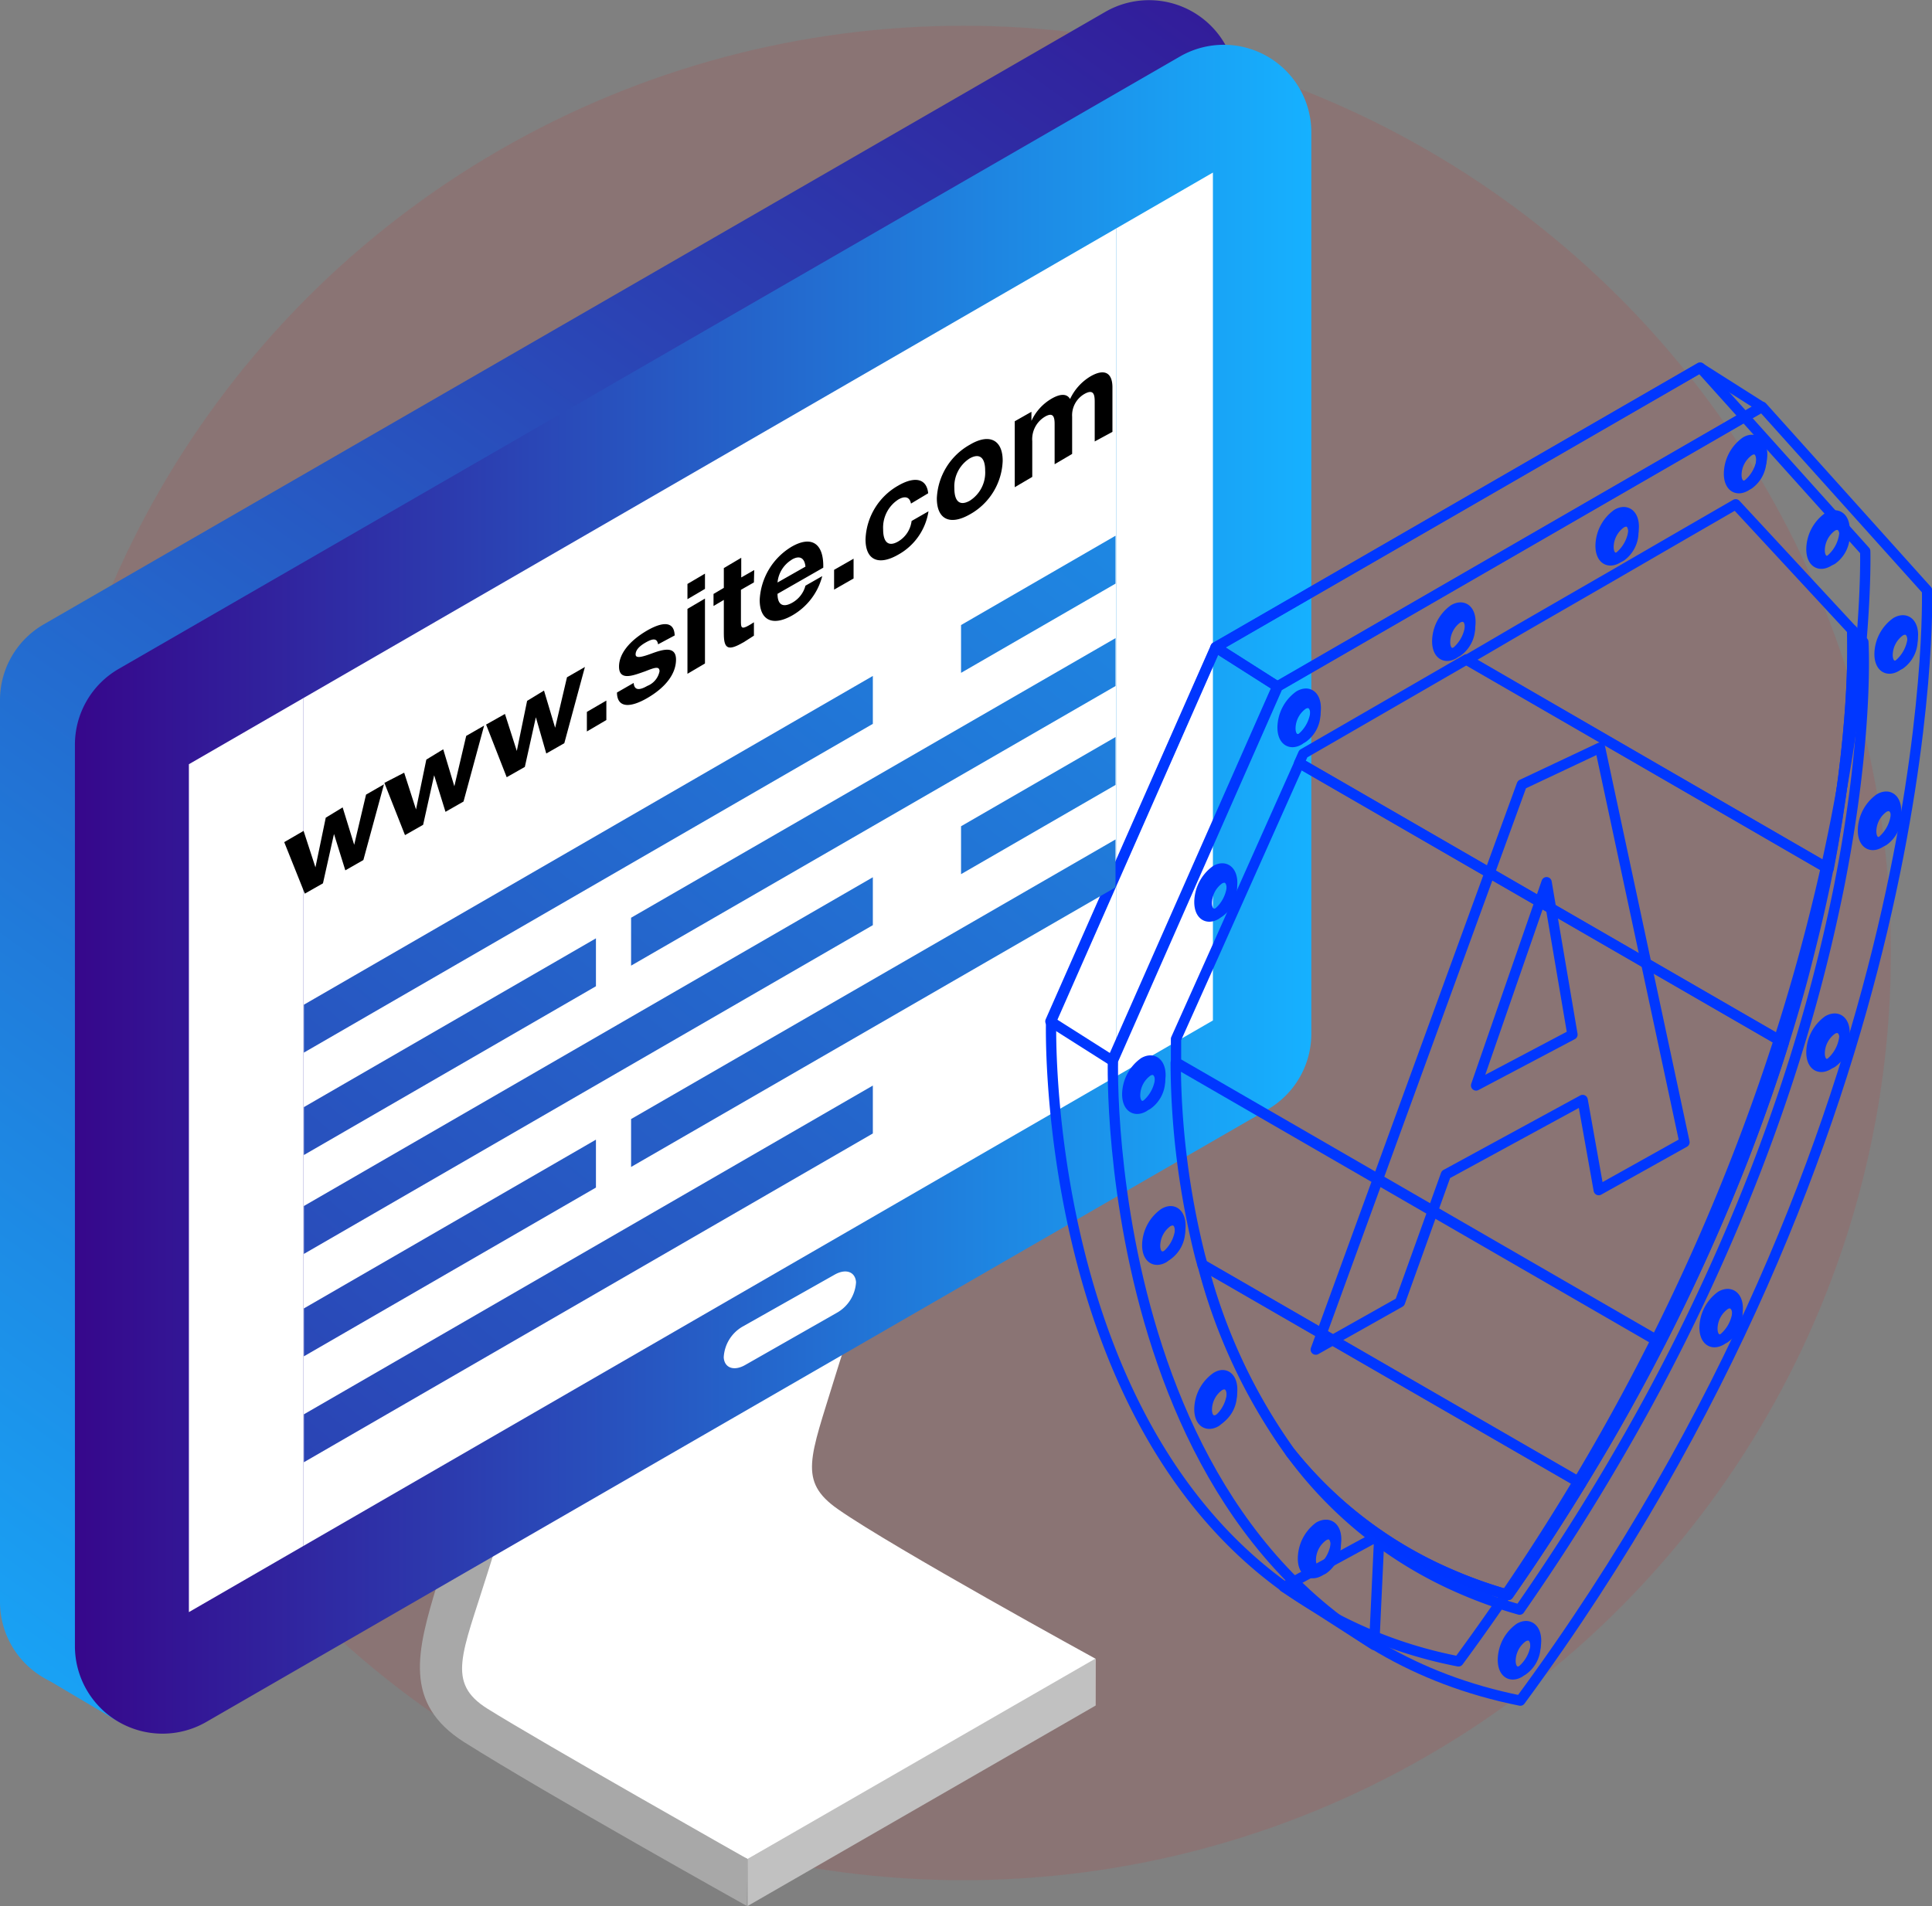 <svg xmlns="http://www.w3.org/2000/svg" xmlns:xlink="http://www.w3.org/1999/xlink" viewBox="0 0 187.48 185.01"><rect x="0" y="0" width="187.48" height="185.01" fill="#808080" stroke="none"/><defs><style>.cls-1{fill:#ed0f0f;opacity:0.1;}.cls-2{fill:#fff;}.cls-3{fill:#a8a8a8;}.cls-4{fill:#c1c1c1;}.cls-5{fill:url(#Gradient_bez_nazwy_5);}.cls-6{fill:url(#Gradient_bez_nazwy_5-2);}.cls-7{fill:url(#Gradient_bez_nazwy_5-3);}.cls-8,.cls-9{fill:none;stroke:#0037ff;stroke-linecap:round;stroke-linejoin:round;}.cls-9{opacity:0.5;}.cls-10{fill:url(#Gradient_bez_nazwy_5-4);}.cls-11{fill:url(#Gradient_bez_nazwy_5-5);}.cls-12{fill:url(#Gradient_bez_nazwy_5-6);}.cls-13{fill:url(#Gradient_bez_nazwy_5-7);}.cls-14{fill:url(#Gradient_bez_nazwy_5-8);}.cls-15{fill:url(#Gradient_bez_nazwy_5-9);}.cls-16{fill:url(#Gradient_bez_nazwy_5-10);}.cls-17{fill:url(#Gradient_bez_nazwy_5-11);}.cls-18{fill:url(#Gradient_bez_nazwy_5-12);}</style><linearGradient id="Gradient_bez_nazwy_5" x1="136.36" y1="-24.09" x2="-10.89" y2="180.41" gradientUnits="userSpaceOnUse"><stop offset="0" stop-color="#36078b"/><stop offset="1" stop-color="#16b1ff"/></linearGradient><linearGradient id="Gradient_bez_nazwy_5-2" x1="139.79" y1="-21.62" x2="-7.46" y2="182.88" xlink:href="#Gradient_bez_nazwy_5"/><linearGradient id="Gradient_bez_nazwy_5-3" x1="7.27" y1="86.32" x2="127.24" y2="86.32" xlink:href="#Gradient_bez_nazwy_5"/><linearGradient id="Gradient_bez_nazwy_5-4" x1="-51.72" y1="213.36" x2="141.3" y2="-16.29" xlink:href="#Gradient_bez_nazwy_5"/><linearGradient id="Gradient_bez_nazwy_5-5" x1="-38.57" y1="224.41" x2="154.46" y2="-5.24" xlink:href="#Gradient_bez_nazwy_5"/><linearGradient id="Gradient_bez_nazwy_5-6" x1="-50.88" y1="214.07" x2="142.15" y2="-15.58" xlink:href="#Gradient_bez_nazwy_5"/><linearGradient id="Gradient_bez_nazwy_5-7" x1="-38.5" y1="224.47" x2="154.52" y2="-5.18" xlink:href="#Gradient_bez_nazwy_5"/><linearGradient id="Gradient_bez_nazwy_5-8" x1="-42.1" y1="221.45" x2="150.93" y2="-8.2" xlink:href="#Gradient_bez_nazwy_5"/><linearGradient id="Gradient_bez_nazwy_5-9" x1="-28.95" y1="232.5" x2="164.08" y2="2.85" xlink:href="#Gradient_bez_nazwy_5"/><linearGradient id="Gradient_bez_nazwy_5-10" x1="-32.14" y1="229.82" x2="160.89" y2="0.16" xlink:href="#Gradient_bez_nazwy_5"/><linearGradient id="Gradient_bez_nazwy_5-11" x1="-41.25" y1="222.16" x2="151.78" y2="-7.49" xlink:href="#Gradient_bez_nazwy_5"/><linearGradient id="Gradient_bez_nazwy_5-12" x1="-28.88" y1="232.56" x2="164.15" y2="2.91" xlink:href="#Gradient_bez_nazwy_5"/></defs><title>brand-5</title><g id="Слой_2" data-name="Слой 2"><g id="Designed_by_Freepik" data-name="Designed by Freepik"><circle class="cls-1" cx="93.49" cy="92.5" r="90"/></g><g id="Objects"><path class="cls-2" d="M106.3,161s-19.63-10.76-25-14.52c-3.88-2.72-2.67-5-.29-12.78s7.58-21.91,7.58-21.91L83.8,111s-5.57,17.09-7.56,23.63-2.84,11.16,3.12,14.92c8.1,5.11,26.93,16,26.93,16Z"/><path class="cls-2" d="M88,152.84c-4.37-2.68-9.22-4.32-10.71-10.13S78.85,131.18,81,126c2.91-7.16,3.1-14,6.5-21-15.85,1.58-31.67,13.44-32.79,14.86s-10,34.11-11.17,38.36,0,6.77,7.34,11.16,21.69,11.08,21.69,11.08L105.17,162C100,158.89,93.31,156.11,88,152.84Z"/><path class="cls-3" d="M72.54,180.44s-20-11.31-25.26-14.6c-4-2.52-2.41-5.32,0-13.06s7.58-21.91,7.58-21.91L50,130.1s-5.57,17.09-7.56,23.63-3.34,11.62,2.62,15.38c8.1,5.11,27.43,15.9,27.43,15.9Z"/><polygon class="cls-4" points="72.54 180.44 72.54 185.01 106.3 165.56 106.3 160.99 72.54 180.44"/><path class="cls-5" d="M0,68v87.5a8.5,8.5,0,0,0,12.74,7.36l103-59.45A8.5,8.5,0,0,0,120,96V8.51a8.5,8.5,0,0,0-12.74-7.36L4.25,60.6A8.49,8.49,0,0,0,0,68Z"/><polygon class="cls-6" points="4.26 162.83 11.67 167.22 18.33 160.26 5.14 152.19 4.26 162.83"/><path class="cls-7" d="M7.27,72.29v87.5A8.5,8.5,0,0,0,20,167.15l103-59.45a8.5,8.5,0,0,0,4.25-7.36V12.84a8.5,8.5,0,0,0-12.74-7.36l-103,59.45A8.5,8.5,0,0,0,7.27,72.29Z"/><polygon class="cls-2" points="18.33 74.18 18.33 156.48 29.42 150.07 29.42 67.77 18.33 74.18"/><polygon class="cls-2" points="117.7 16.75 108.32 22.17 108.32 104.47 117.7 99.05 117.7 16.75"/><polygon class="cls-2" points="29.42 67.77 29.42 150.07 108.32 104.47 108.32 22.17 29.42 67.77"/><path class="cls-2" d="M81.18,127.44,72.3,132.5c-1.08.61-2,.28-2.07-.74h0a3.66,3.66,0,0,1,1.84-3L81,123.72c1.08-.61,2-.28,2.07.74h0A3.66,3.66,0,0,1,81.18,127.44Z"/><path class="cls-8" d="M181,53.5,165,35.69l-23.5,13.57L118,62.82l-16,36.31s-1.15,38.59,23.44,55.46a43.11,43.11,0,0,0,16.09,6.67C182.59,105.51,181,53.5,181,53.5Z"/><polygon class="cls-8" points="133.35 159.67 124.59 154.04 133.85 149.01 133.35 159.67"/><path class="cls-8" d="M187,57.3,171,39.49l-23.5,13.57-23.5,13.57-16,36.31s-1.6,53.87,39.53,62.13C188.58,109.31,187,57.3,187,57.3Z"/><path class="cls-8" d="M127.68,68.75a3.86,3.86,0,0,1-1.61,3.08c-.89.51-1.61,0-1.61-1.22a3.86,3.86,0,0,1,1.61-3.08C127,67,127.68,67.56,127.68,68.75Z"/><path class="cls-8" d="M127.64,69.29a2.89,2.89,0,0,1-1.21,2.31c-.67.38-1.21,0-1.21-.91a2.89,2.89,0,0,1,1.21-2.31C127.1,68,127.64,68.4,127.64,69.29Z"/><path class="cls-8" d="M114.55,119a3.86,3.86,0,0,1-1.61,3.08c-.89.51-1.61,0-1.61-1.22a3.86,3.86,0,0,1,1.61-3.08C113.83,117.23,114.55,117.78,114.55,119Z"/><path class="cls-8" d="M114.51,119.51a2.89,2.89,0,0,1-1.21,2.31c-.67.38-1.21,0-1.21-.91a2.89,2.89,0,0,1,1.21-2.31C114,118.21,114.51,118.62,114.51,119.51Z"/><path class="cls-8" d="M184,78.74a3.86,3.86,0,0,1-1.61,3.08c-.89.51-1.61,0-1.61-1.22a3.86,3.86,0,0,1,1.61-3.08C183.3,77,184,77.56,184,78.74Z"/><path class="cls-8" d="M184,79.29a2.89,2.89,0,0,1-1.21,2.31c-.67.38-1.21,0-1.21-.91a2.89,2.89,0,0,1,1.21-2.31C183.44,78,184,78.4,184,79.29Z"/><path class="cls-8" d="M179,100.28a3.86,3.86,0,0,1-1.61,3.08c-.89.51-1.61,0-1.61-1.22a3.86,3.86,0,0,1,1.61-3.08C178.31,98.55,179,99.1,179,100.28Z"/><path class="cls-8" d="M179,100.83a2.89,2.89,0,0,1-1.21,2.31c-.67.38-1.21,0-1.21-.91a2.89,2.89,0,0,1,1.21-2.31C178.45,99.53,179,99.94,179,100.83Z"/><path class="cls-8" d="M119.57,134.87A3.86,3.86,0,0,1,118,138c-.89.51-1.61,0-1.61-1.22a3.86,3.86,0,0,1,1.61-3.08C118.85,133.14,119.57,133.69,119.57,134.87Z"/><path class="cls-8" d="M119.53,135.42a2.89,2.89,0,0,1-1.21,2.31c-.67.38-1.21,0-1.21-.91a2.89,2.89,0,0,1,1.21-2.31C119,134.12,119.53,134.53,119.53,135.42Z"/><path class="cls-8" d="M129.66,149.42a3.86,3.86,0,0,1-1.61,3.08c-.89.51-1.61,0-1.61-1.22A3.86,3.86,0,0,1,128,148.2C128.94,147.69,129.66,148.23,129.66,149.42Z"/><path class="cls-8" d="M129.62,150a2.89,2.89,0,0,1-1.21,2.31c-.67.38-1.21,0-1.21-.91a2.89,2.89,0,0,1,1.21-2.31C129.08,148.67,129.62,149.07,129.62,150Z"/><path class="cls-8" d="M168.63,127a3.86,3.86,0,0,1-1.61,3.08c-.89.51-1.61,0-1.61-1.22A3.86,3.86,0,0,1,167,125.8C167.91,125.29,168.63,125.83,168.63,127Z"/><path class="cls-8" d="M168.59,127.56a2.89,2.89,0,0,1-1.21,2.31c-.67.38-1.21,0-1.21-.91a2.89,2.89,0,0,1,1.21-2.31C168,126.26,168.59,126.67,168.59,127.56Z"/><path class="cls-8" d="M149.06,159.25a3.86,3.86,0,0,1-1.61,3.08c-.89.51-1.61,0-1.61-1.22a3.85,3.85,0,0,1,1.61-3.08C148.34,157.52,149.06,158.07,149.06,159.25Z"/><path class="cls-8" d="M149,159.8a2.89,2.89,0,0,1-1.21,2.31c-.67.38-1.21,0-1.21-.91a2.89,2.89,0,0,1,1.21-2.31C148.48,158.5,149,158.91,149,159.8Z"/><path class="cls-8" d="M179,51.44a3.85,3.85,0,0,1-1.61,3.08c-.89.51-1.61,0-1.61-1.22a3.86,3.86,0,0,1,1.61-3.08C178.31,49.71,179,50.25,179,51.44Z"/><path class="cls-8" d="M179,52a2.89,2.89,0,0,1-1.21,2.31c-.67.38-1.21,0-1.21-.91a2.89,2.89,0,0,1,1.21-2.31C178.45,50.69,179,51.1,179,52Z"/><path class="cls-8" d="M185.63,61.62A3.86,3.86,0,0,1,184,64.7c-.89.51-1.61,0-1.61-1.22A3.85,3.85,0,0,1,184,60.41C184.91,59.89,185.63,60.44,185.63,61.62Z"/><path class="cls-8" d="M185.59,62.17a2.89,2.89,0,0,1-1.21,2.31c-.67.38-1.21,0-1.21-.91a2.89,2.89,0,0,1,1.21-2.31C185.05,60.87,185.59,61.28,185.59,62.17Z"/><path class="cls-8" d="M119.57,85.69A3.86,3.86,0,0,1,118,88.77c-.89.51-1.61,0-1.61-1.22A3.86,3.86,0,0,1,118,84.47C118.85,84,119.57,84.5,119.57,85.69Z"/><path class="cls-8" d="M119.53,86.24a2.89,2.89,0,0,1-1.21,2.31c-.67.38-1.21,0-1.21-.91a2.89,2.89,0,0,1,1.21-2.31C119,84.94,119.53,85.35,119.53,86.24Z"/><path class="cls-8" d="M112.61,104.35a3.86,3.86,0,0,1-1.61,3.08c-.89.51-1.61,0-1.61-1.22a3.86,3.86,0,0,1,1.61-3.08C111.89,102.62,112.61,103.17,112.61,104.35Z"/><path class="cls-8" d="M112.57,104.9a2.89,2.89,0,0,1-1.21,2.31c-.67.38-1.21,0-1.21-.91a2.89,2.89,0,0,1,1.21-2.31C112,103.6,112.57,104,112.57,104.9Z"/><path class="cls-8" d="M142.69,60.38a3.86,3.86,0,0,1-1.61,3.08c-.89.51-1.61,0-1.61-1.22a3.86,3.86,0,0,1,1.61-3.08C142,58.65,142.69,59.2,142.69,60.38Z"/><path class="cls-8" d="M142.65,60.93a2.89,2.89,0,0,1-1.21,2.31c-.67.38-1.21,0-1.21-.91A2.89,2.89,0,0,1,141.44,60C142.11,59.63,142.65,60,142.65,60.93Z"/><path class="cls-8" d="M171,44.11a3.86,3.86,0,0,1-1.61,3.08c-.89.51-1.61,0-1.61-1.22a3.86,3.86,0,0,1,1.61-3.08C170.23,42.38,171,42.92,171,44.11Z"/><path class="cls-8" d="M170.91,44.65A2.89,2.89,0,0,1,169.71,47c-.67.38-1.21,0-1.21-.91a2.89,2.89,0,0,1,1.21-2.31C170.37,43.35,170.91,43.76,170.91,44.65Z"/><path class="cls-8" d="M158.54,51.12a3.86,3.86,0,0,1-1.61,3.08c-.89.51-1.61,0-1.61-1.22a3.85,3.85,0,0,1,1.61-3.08C157.82,49.39,158.54,49.94,158.54,51.12Z"/><path class="cls-8" d="M158.5,51.67A2.89,2.89,0,0,1,157.3,54c-.67.38-1.21,0-1.21-.91a2.89,2.89,0,0,1,1.21-2.31C158,50.37,158.5,50.78,158.5,51.67Z"/><path class="cls-8" d="M180.82,62.32l-1.09-1.18c.06,1.49.28,10.06-2.35,23.38-.17.87-.36,1.77-.56,2.67-.45,2.1-1,4.3-1.58,6.59s-1.32,4.8-2.11,7.34c-1.11,3.56-2.41,7.3-3.92,11.2A194.87,194.87,0,0,1,156,139.7c-2.86,4.92-6.05,10-9.63,15.11a44.27,44.27,0,0,1-6-2.17A40.1,40.1,0,0,1,125.23,141a40.26,40.26,0,0,0,16.23,13.07,44.25,44.25,0,0,0,6,2.17c3.58-5.14,6.78-10.19,9.63-15.11a194.91,194.91,0,0,0,13.22-27.37c1.51-3.9,2.81-7.64,3.92-11.2q1.19-3.81,2.11-7.34c.6-2.29,1.13-4.5,1.58-6.59.2-.91.39-1.81.56-2.67C181.38,71.27,180.82,62.32,180.82,62.32Z"/><polygon class="cls-8" points="170.95 39.49 164.96 35.69 117.96 62.82 123.95 66.63 170.95 39.49"/><polygon class="cls-8" points="101.93 99.14 107.92 102.94 123.95 66.63 117.96 62.82 101.93 99.14"/><path class="cls-8" d="M173.09,101.21l-47-27.15L118,92.19l-3.88,8.66s0,.83,0,2.27l47,27.16a192,192,0,0,0,8.11-18C170.7,108.46,172,104.75,173.09,101.21Z"/><path class="cls-8" d="M116.42,121.79c.08.32.18.65.27,1L153.42,144c.88-1.43,1.74-2.86,2.56-4.27,1.86-3.2,3.53-6.33,5.11-9.41l-47-27.16A78.51,78.51,0,0,0,116.42,121.79Z"/><path class="cls-8" d="M130.4,70.89l-3.93,2.27-.4.9,47,27.15,0-.09q1.19-3.81,2.11-7.34c.6-2.29,1.13-4.5,1.58-6.59.2-.91.39-1.81.56-2.67l0-.24L142.32,64Z"/><path class="cls-8" d="M179.73,61.15l-11.3-12.2-4.57,2.64-3.35,1.94-4,2.32-6.71,3.87-2.32,1.34-5.13,3,35.1,20.27C180,71.1,179.79,62.62,179.73,61.15Z"/><path class="cls-8" d="M125.23,141a40.1,40.1,0,0,0,15.13,11.64,44.27,44.27,0,0,0,6,2.17c2.55-3.66,4.9-7.28,7.08-10.83l-36.73-21.21A54.63,54.63,0,0,0,125.23,141Z"/><path class="cls-9" d="M125.23,141a40.1,40.1,0,0,0,15.13,11.64,44.27,44.27,0,0,0,6,2.17c2.55-3.66,4.9-7.28,7.08-10.83l-36.73-21.21A54.63,54.63,0,0,0,125.23,141Z"/><polygon class="cls-10" points="84.7 65.61 29.49 97.52 29.49 102.17 84.7 70.26 84.7 65.61"/><polygon class="cls-11" points="93.26 60.67 93.26 65.31 108.25 56.65 108.25 52 93.26 60.67"/><polygon class="cls-12" points="57.83 91.08 29.49 107.46 29.49 112.11 57.83 95.73 57.83 91.08"/><polygon class="cls-13" points="61.24 89.08 61.24 93.73 108.25 66.59 108.25 61.94 61.24 89.08"/><polygon class="cls-14" points="84.7 85.15 29.49 117.06 29.49 121.71 84.7 89.8 84.7 85.15"/><polygon class="cls-15" points="93.26 80.2 93.26 84.85 108.25 76.19 108.25 71.54 93.26 80.2"/><polygon class="cls-16" points="84.7 105.37 29.49 137.28 29.49 141.93 84.7 110.02 84.7 105.37"/><polygon class="cls-17" points="57.83 110.62 29.49 127 29.49 131.65 57.83 115.27 57.83 110.62"/><polygon class="cls-18" points="61.24 108.62 61.24 113.27 108.25 86.13 108.25 81.48 61.24 108.62"/><path class="cls-8" d="M163.46,110.87l-8.32,4.65-1.56-8.75L140.31,114l-4.46,12.4L127.68,131l20-54.85,7.59-3.58ZM150.08,85.63l-6.84,19.73,9.35-4.94Z"/><path d="M29.46,80.65l1.15,3.54,1-4.82,1.64-1L34.37,82l1.15-4.87,1.74-1-2,7.35-1.75,1-1.1-3.53-1.07,4.79-1.76,1-2-5Z"/><path d="M39.22,75l1.15,3.57,1-4.84,1.64-1,1.08,3.59,1.15-4.89,1.74-1-2,7.37-1.75,1-1.1-3.55-1.07,4.81-1.76,1-2-5.07Z"/><path d="M49,69.3l1.15,3.59,1-4.86,1.64-1,1.08,3.61,1.15-4.9,1.74-1-2,7.4-1.75,1L52,69.62l-1.07,4.82-1.76,1-2-5.11Z"/><path d="M58.84,69.89,56.95,71v-1.9L58.84,68Z"/><path d="M63.86,62.54c-.1-.6-.49-.58-1.18-.19s-1,.78-1,1.17.53.29,1.51-.07,2.41-.86,2.41.57-1.07,2.75-2.83,3.76c-1.55.89-2.88,1-2.9-.56l1.62-.93c.06.72.54.74,1.32.29A1.93,1.93,0,0,0,64,65.16c0-.54-.5-.35-1.39,0-1.1.38-2.54,1-2.54-.46,0-1.23,1-2.49,2.71-3.49,1.42-.82,2.64-1,2.69.47Z"/><path d="M68.41,57.16l-1.7,1V56.68l1.7-1Zm0,7.24-1.7,1v-6.3l1.7-1Z"/><path d="M73.16,56.53l-1.26.72v3c0,.61,0,.89.74.47.18-.1.31-.18.52-.32V61.7c-.47.3-.65.42-1,.64-1.46.84-1.92.71-1.92-.83V58.23l-1,.59V57.65l1-.59V55.14l1.69-1v1.91l1.26-.72Z"/><path d="M76.89,59.73c-1.91,1.09-3.17.49-3.17-1.5a6.38,6.38,0,0,1,3.11-5.17c1.87-1.07,3.06-.36,3.06,1.87v.17l-4.44,2.54c0,1.08.54,1.37,1.45.85a2.67,2.67,0,0,0,1.26-1.64l1.63-.93A6.16,6.16,0,0,1,76.89,59.73Zm-.06-5.4a2.9,2.9,0,0,0-1.38,2.21L78.16,55C78.09,54.25,77.68,53.83,76.83,54.32Z"/><path d="M82.83,56.15l-1.89,1.08V55.31l1.89-1.08Z"/><path d="M87.14,53.85c-1.91,1.09-3.15.49-3.15-1.49a6.25,6.25,0,0,1,3.18-5.23c1.65-.95,2.76-.65,2.9.75l-1.67,1c-.12-.63-.56-.78-1.22-.4a3.24,3.24,0,0,0-1.48,2.91c0,1.27.53,1.7,1.44,1.18a2.68,2.68,0,0,0,1.32-2l1.64-.94A5.82,5.82,0,0,1,87.14,53.85Z"/><path d="M97.3,44.72a6.19,6.19,0,0,1-3.19,5.21c-1.93,1.1-3.2.48-3.2-1.56a6.27,6.27,0,0,1,3.23-5.22C96,42.05,97.3,42.68,97.3,44.72Zm-4.69,2.67c0,1.31.55,1.75,1.5,1.21a3.24,3.24,0,0,0,1.49-2.93c0-1.28-.56-1.71-1.51-1.17A3.23,3.23,0,0,0,92.61,47.39Z"/><path d="M106.23,42.85V39c0-.71-.11-1.26-1-.76a2.39,2.39,0,0,0-1.19,2.22v3.6l-1.7,1v-3.9c0-.68-.13-1.18-.93-.72a2.54,2.54,0,0,0-1.24,2.38v3.47l-1.7,1v-6.4l1.62-.92v.88a4.83,4.83,0,0,1,2-2.18c.82-.46,1.44-.47,1.75.06a5.06,5.06,0,0,1,2-2.21c1.39-.79,2.11-.29,2.11,1.08v4.32Z"/></g></g></svg>